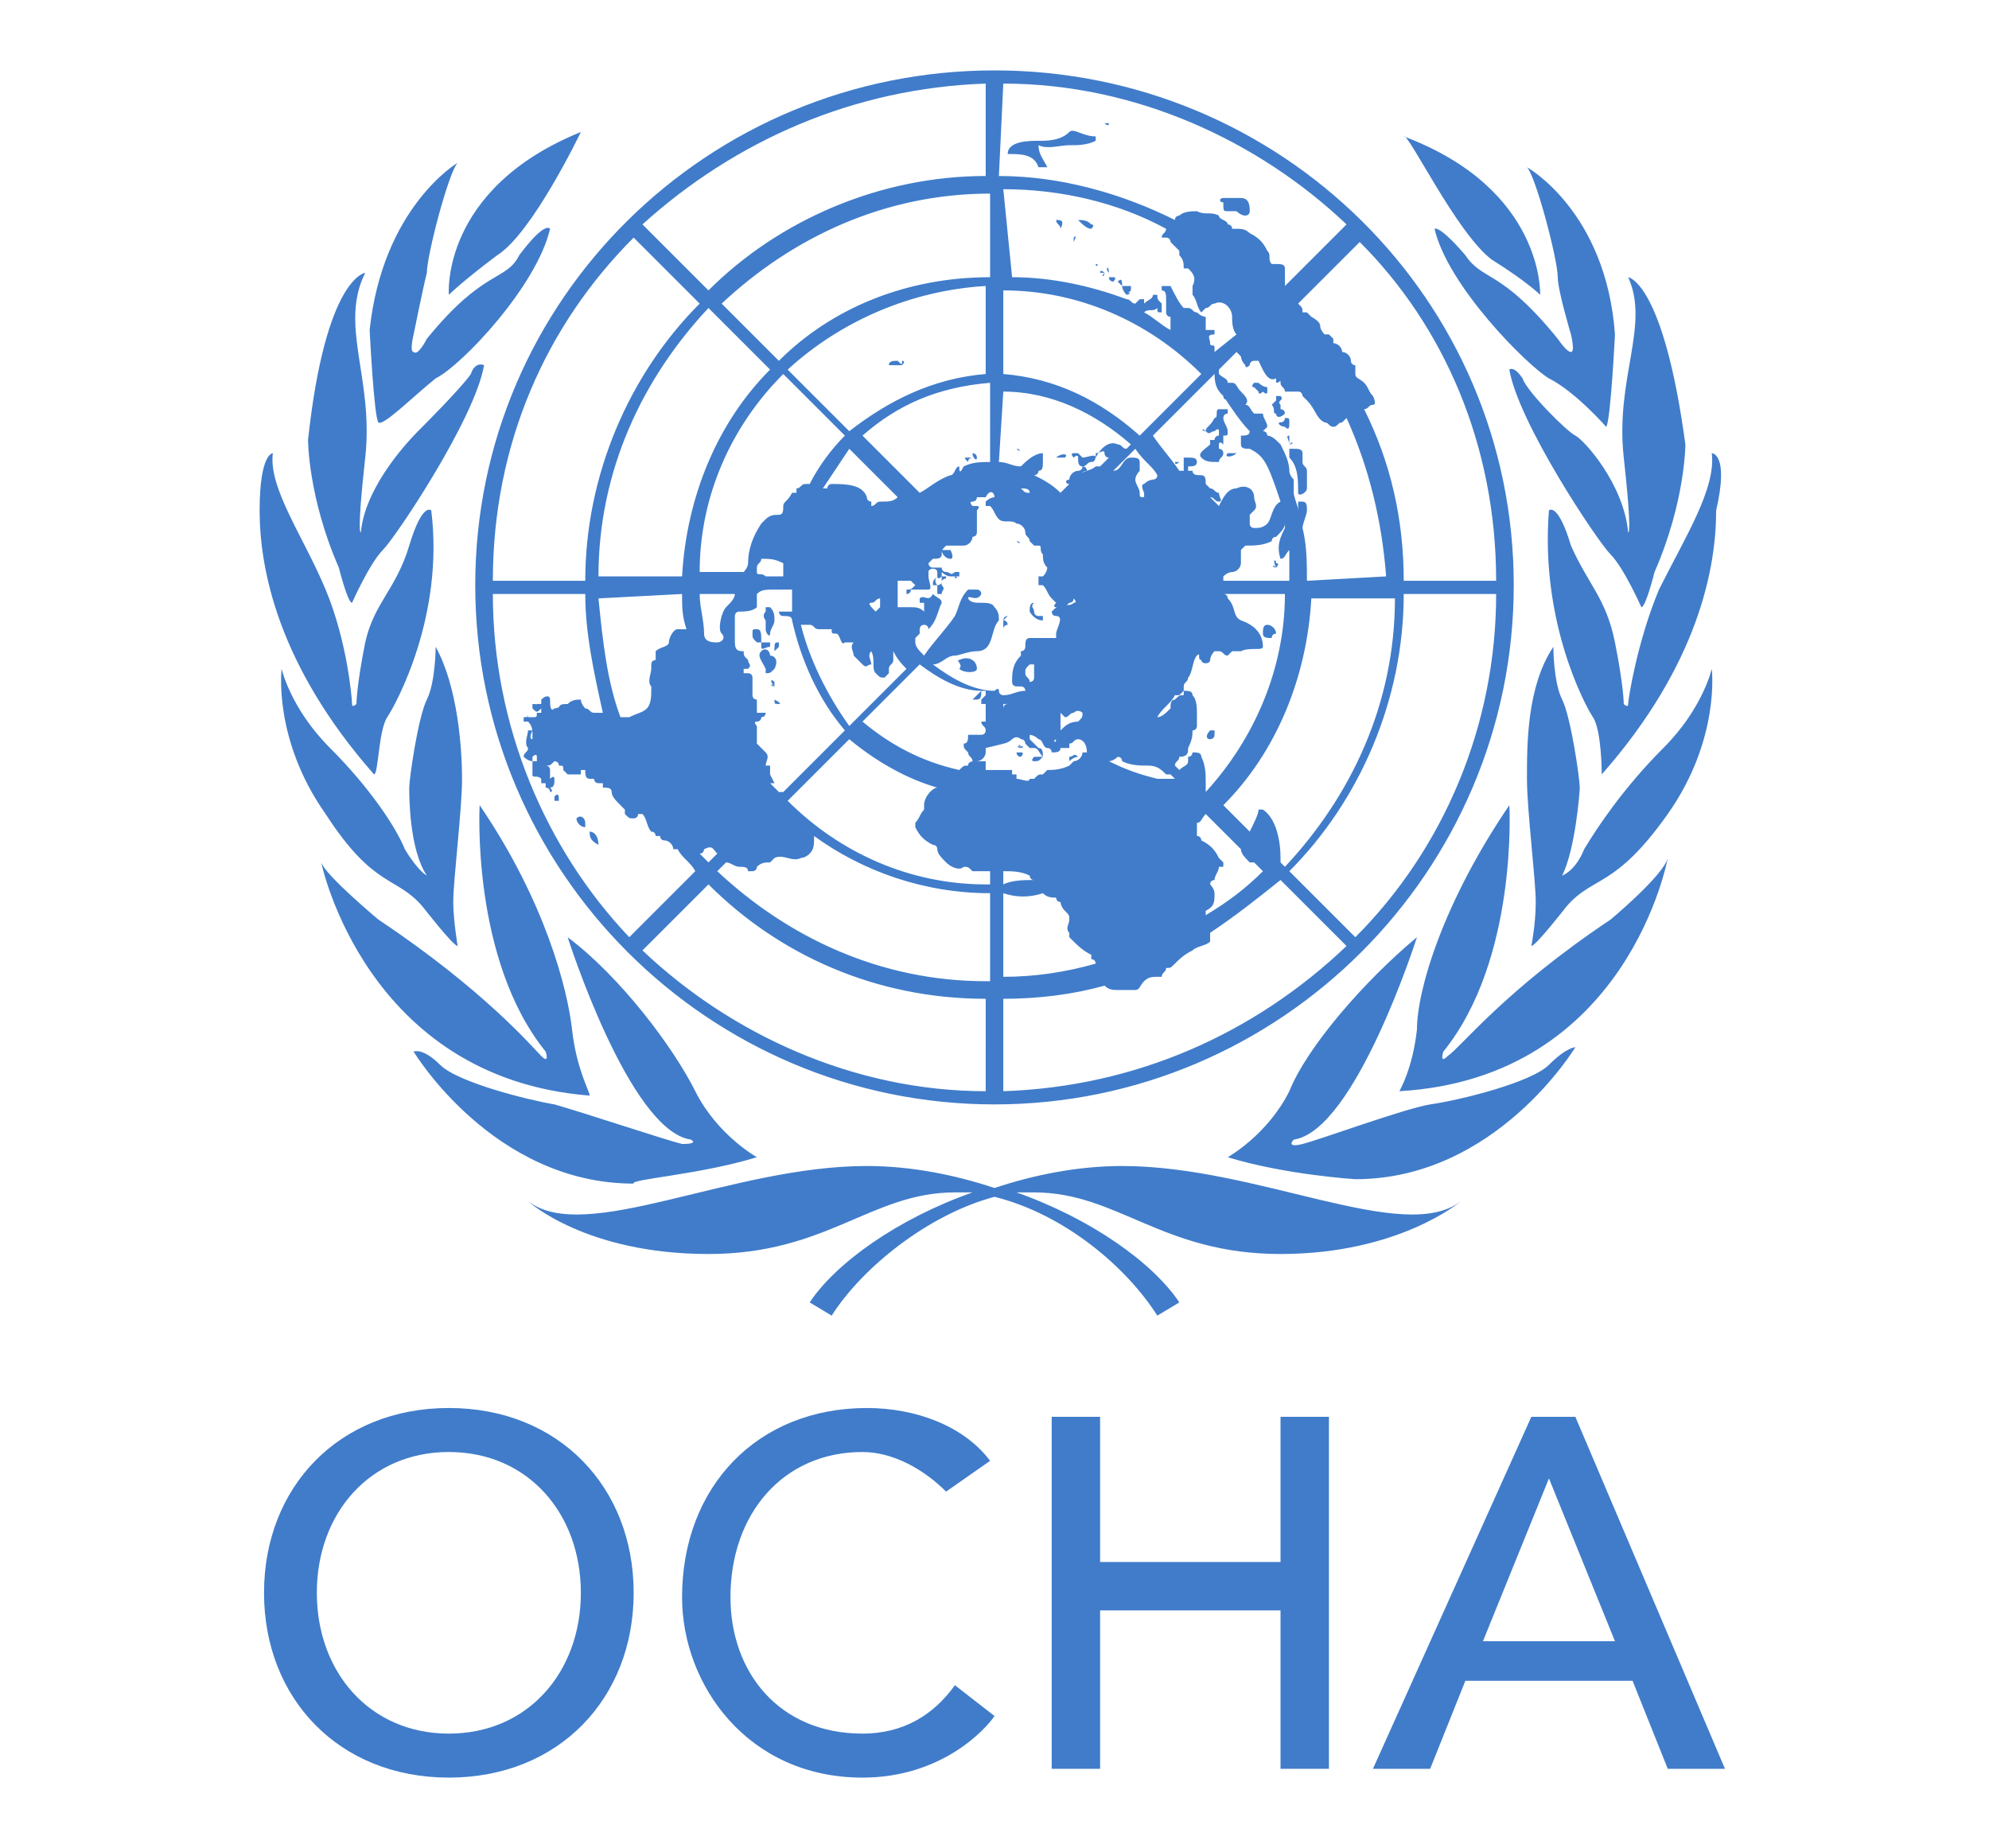 <?xml version="1.0" encoding="utf-8"?>
<!-- Generator: Adobe Illustrator 23.0.3, SVG Export Plug-In . SVG Version: 6.00 Build 0)  -->
<svg version="1.1" id="Layer_1" xmlns="http://www.w3.org/2000/svg" xmlns:xlink="http://www.w3.org/1999/xlink" x="0px" y="0px"
	 viewBox="0 0 45.2 42" style="enable-background:new 0 0 45.2 42;" xml:space="preserve">
<style type="text/css">
	.st0{fill:#407CCA;}
</style>
<g>
	<path class="st0" d="M17.4,14.1c0,0.1,0,0.2,0,0.2c0,0.1,0.1,0.2,0.1,0.1c0-0.1,0.1-0.2,0.1-0.3c0-0.1,0-0.2-0.1-0.3
		c0,0-0.1,0-0.1,0c0,0,0,0.1,0,0.1C17.3,14,17.4,14.1,17.4,14.1 M17.3,14.7c0,0.1,0.1,0,0.2,0c0,0,0-0.1,0-0.1c0,0-0.1,0-0.1,0
		c0,0,0,0-0.1,0C17.3,14.5,17.3,14.6,17.3,14.7C17.3,14.6,17.3,14.6,17.3,14.7 M17.6,15.2C17.6,15.2,17.6,15.2,17.6,15.2
		c0.1-0.2,0-0.3-0.1-0.3c0-0.1-0.1-0.2-0.2-0.1c-0.1,0.1,0,0.2,0.1,0.4c0,0,0,0.1,0,0.1C17.5,15.3,17.5,15.3,17.6,15.2 M17.2,14.3
		C17.2,14.3,17.2,14.3,17.2,14.3c-0.1,0-0.1,0-0.1,0.1c0,0.1,0,0.1,0.1,0.2c0,0,0.1,0,0.1,0C17.3,14.4,17.3,14.3,17.2,14.3
		 M17.6,14.8C17.6,14.7,17.6,14.7,17.6,14.8c0.1-0.1,0.1-0.1,0.1-0.1c0,0,0,0,0-0.1C17.6,14.6,17.6,14.6,17.6,14.8
		C17.5,14.7,17.6,14.8,17.6,14.8 M17.6,15.6c0,0,0-0.1,0-0.1c0,0,0,0,0,0C17.5,15.4,17.5,15.5,17.6,15.6
		C17.5,15.5,17.5,15.6,17.6,15.6C17.6,15.6,17.6,15.6,17.6,15.6 M17.6,15.9c0,0.1,0,0.1,0.1,0.1C17.7,16,17.8,16,17.6,15.9
		C17.7,15.9,17.6,15.9,17.6,15.9 M12.6,18.1c0,0,0,0.1,0,0.1c0,0,0.1,0,0.1,0C12.7,18.1,12.7,18,12.6,18.1 M13.1,18.6
		c0,0.1,0.1,0.2,0.2,0.2c0,0,0-0.1,0-0.1C13.3,18.6,13.2,18.5,13.1,18.6 M13.4,18.9c0,0.1,0,0.2,0.2,0.3
		C13.6,19,13.5,18.9,13.4,18.9 M22.9,14.2c0,0,0-0.1-0.1-0.1c0,0,0.1-0.1,0.1-0.1c0,0-0.1,0-0.1,0.1c0,0,0,0.1,0,0.2
		C22.8,14.2,22.9,14.2,22.9,14.2 M21.8,15c-0.1,0,0.1,0.1,0,0.2c0.1,0.1,0.4,0.1,0.4,0C22.2,15,22,14.9,21.8,15 M23.7,14.1
		c0,0,0-0.1,0-0.1c0,0-0.1,0-0.1,0c-0.1,0-0.1-0.1-0.1-0.1c0-0.1-0.1-0.1,0-0.2c-0.1,0-0.1,0.1-0.1,0.2
		C23.4,13.9,23.5,14.1,23.7,14.1 M21.7,13.1C21.7,13.1,21.6,13.1,21.7,13.1C21.7,13.2,21.8,13.1,21.7,13.1
		C21.8,13.1,21.8,13.1,21.7,13.1 M12.3,16.1C12.3,16.1,12.3,16.1,12.3,16.1c-0.1-0.1-0.1-0.1-0.2-0.1c0,0,0,0.1,0,0.1
		C12.2,16.2,12.2,16.2,12.3,16.1 M12.8,16.1c0.1,0,0.1,0,0.1-0.1c0,0,0,0,0,0c-0.1,0-0.2,0-0.2,0.1C12.7,16.1,12.8,16.2,12.8,16.1
		 M22,10.5c0-0.1,0.1-0.1,0.1-0.1c0,0-0.1,0-0.1,0C21.9,10.4,21.9,10.4,22,10.5C21.9,10.5,21.9,10.5,22,10.5
		C21.9,10.5,22,10.5,22,10.5 M22.2,10.4C22.3,10.4,22.3,10.4,22.2,10.4c0-0.1-0.1-0.1-0.1-0.1C22.1,10.4,22.2,10.5,22.2,10.4
		 M21.6,12.5c-0.1,0-0.2,0-0.2,0c0,0.1,0.1,0.2,0.2,0.2C21.7,12.7,21.6,12.5,21.6,12.5 M21.5,13.1c0,0-0.1,0-0.1,0c0,0,0,0,0,0
		c0,0,0,0.1,0,0.1C21.5,13.1,21.5,13.2,21.5,13.1C21.6,13.1,21.6,13.1,21.5,13.1 M21.3,13.3c0,0,0,0.1,0,0.2c0,0,0.1,0,0.1,0
		c0-0.1,0.1-0.1,0-0.2C21.4,13.2,21.4,13.3,21.3,13.3 M21.3,13.1C21.2,13.1,21.2,13.1,21.3,13.1c-0.1,0.1-0.1,0.1-0.1,0.2
		c0,0,0.1,0,0.1,0C21.3,13.3,21.2,13.2,21.3,13.1C21.3,13.2,21.3,13.1,21.3,13.1C21.3,13.1,21.3,13.1,21.3,13.1 M22.2,17.6
		L22.2,17.6L22.2,17.6L22.2,17.6z M23.2,17.2c0,0,0.1-0.1,0-0.1c0,0-0.1,0-0.1,0C23.1,17.1,23.1,17.2,23.2,17.2
		C23.1,17.2,23.2,17.2,23.2,17.2 M23.2,17C23.3,17,23.2,16.9,23.2,17C23.2,16.9,23.1,16.9,23.2,17C23.1,16.9,23.1,17,23.2,17
		 M23.5,17.3c0.1,0,0.1,0,0.2-0.1c0,0,0,0,0,0c0,0-0.1,0-0.1,0c0,0,0,0-0.1,0C23.5,17.2,23.4,17.3,23.5,17.3 M24.5,17.2
		C24.5,17.2,24.5,17.1,24.5,17.2c-0.1-0.1-0.1,0-0.2,0c0,0,0,0.1,0,0.1c0,0,0,0,0,0C24.3,17.3,24.4,17.2,24.5,17.2 M25,16.8
		c0-0.1-0.1-0.1-0.1,0C24.9,16.8,24.9,16.8,25,16.8c-0.1,0-0.2,0-0.2,0C24.8,17,25,16.9,25,16.8 M29,14.4c0-0.1-0.1-0.2-0.2-0.2
		c-0.1,0-0.1,0.1-0.1,0.2c0,0.1,0.1,0.1,0.2,0.1C28.9,14.4,29,14.4,29,14.4 M27.5,16.8c0,0,0.1,0,0.1-0.1c0,0,0-0.1,0-0.1
		c0,0-0.1,0-0.1,0C27.4,16.7,27.4,16.8,27.5,16.8 M29,12.9c0,0,0.1-0.1,0-0.1C29,12.7,28.9,12.7,29,12.9
		C28.9,12.8,28.9,12.9,29,12.9 M24,10.4c0.1,0,0.2,0,0.2,0v0C24.3,10.3,24.1,10.3,24,10.4C24,10.3,24,10.3,24,10.4
		C24,10.4,24,10.3,24,10.4C23.9,10.4,24,10.4,24,10.4 M24.3,11C24.3,11.1,24.3,11,24.3,11c0.2-0.2,0.3-0.3,0.4-0.3c0,0,0,0,0,0
		c0,0,0,0,0,0c0-0.1-0.1-0.1-0.1-0.1c0,0.1-0.1,0.1-0.1,0.1c-0.1,0-0.2,0.1-0.2,0.2C24.2,10.9,24.2,11,24.3,11 M23.1,10.2
		C23.1,10.2,23.1,10.2,23.1,10.2C23.2,10.3,23.2,10.2,23.1,10.2C23.1,10.1,23.1,10.1,23.1,10.2 M20.4,8.2L20.4,8.2
		c-0.1,0-0.2,0-0.2,0.1c0,0,0,0,0,0c0.1,0,0.2,0,0.3,0c0,0,0.1-0.1,0-0.1C20.5,8.3,20.5,8.3,20.4,8.2 M27.4,9.8c0.1,0.1,0.1,0,0.2,0
		c0,0,0,0,0,0c0,0,0.1-0.1,0.1,0c0,0,0,0.1,0,0.1c-0.1,0-0.1,0.1-0.1,0.1c0,0-0.1,0-0.1,0c0,0,0,0,0,0h0c0,0,0,0.1,0,0.1
		c-0.1,0.1-0.3,0.2-0.2,0.3c0.1,0.1,0.2,0.1,0.4,0.1c0,0,0,0,0,0c0-0.1,0.1-0.1,0.1-0.2c0,0,0-0.1-0.1-0.1c0,0,0-0.1,0-0.1
		c0,0,0-0.1,0.1,0V9.9c0.1,0,0.1,0,0.1-0.1c0-0.1-0.1-0.2-0.1-0.3c0,0,0-0.1,0.1-0.1c0,0,0,0,0-0.1c0,0,0,0,0,0c0,0,0,0,0,0
		c-0.1,0-0.2,0-0.2,0c-0.1,0,0,0.2-0.1,0.2C27.5,9.7,27.4,9.7,27.4,9.8C27.3,9.7,27.3,9.8,27.4,9.8 M26.8,10.5c0,0-0.1,0-0.1,0
		C26.7,10.6,26.8,10.5,26.8,10.5C26.8,10.5,26.8,10.5,26.8,10.5 M27.9,10.3c-0.1,0.1,0.1,0.1,0.2,0c0,0,0,0,0,0v0c0,0,0,0,0,0
		C28,10.3,27.9,10.3,27.9,10.3 M28.1,10C28.1,10,28.1,10,28.1,10C28.1,9.9,28.1,9.9,28.1,10C28.1,9.9,28.1,9.9,28.1,10
		C28.1,9.9,28.1,10,28.1,10 M24.3,3c-0.2,0.2-0.5,0.2-0.7,0.2c-0.2,0-0.7,0-0.7,0.3c0.3,0,0.6,0,0.7,0.3c0,0,0.1,0,0.2,0
		c-0.1-0.2-0.2-0.3-0.2-0.5c0.2,0.1,0.5,0,0.7,0c0.2,0,0.4,0,0.6-0.1c0,0,0-0.1,0-0.1C24.6,3.1,24.4,2.9,24.3,3 M24.8,5.1
		C24.7,5,24.6,5,24.5,5c0.1,0.1,0.2,0.2,0.3,0.2C24.9,5.1,24.8,5.1,24.8,5.1 M24.4,5.4c0,0,0,0.1,0,0.1C24.4,5.5,24.5,5.3,24.4,5.4
		 M24,5C24,5,24,5.1,24,5c0,0.1,0.1,0.1,0.1,0.2c0,0,0,0,0,0c0,0,0,0,0,0C24.2,5,24.1,5,24,5 M24.9,6C24.9,6,25,5.9,24.9,6
		C24.9,5.9,24.9,5.9,24.9,6C24.8,6,24.9,6,24.9,6C24.9,6.1,24.9,6.1,24.9,6C24.9,6.1,25,6,24.9,6L24.9,6z M25.2,6.2
		C25.2,6.1,25.2,6.1,25.2,6.2C25.2,6,25.1,6.1,25.2,6.2C25.1,6.1,25.1,6.1,25.2,6.2C25.2,6.2,25.2,6.2,25.2,6.2 M25.1,6.2
		C25.1,6.2,25.1,6.2,25.1,6.2c0,0-0.1-0.1-0.1,0C24.9,6.2,25,6.2,25.1,6.2C25,6.3,25.1,6.3,25.1,6.2C25.1,6.2,25.1,6.2,25.1,6.2
		C25.1,6.2,25.1,6.2,25.1,6.2C25.1,6.2,25.1,6.2,25.1,6.2 M25.2,6.3L25.2,6.3C25.1,6.3,25.1,6.3,25.2,6.3c0,0.1,0.1,0.1,0.1,0.1
		c0,0,0.1-0.1,0-0.1C25.3,6.3,25.2,6.3,25.2,6.3 M25.5,6.5C25.5,6.5,25.5,6.4,25.5,6.5c0-0.1,0-0.2-0.1-0.1
		C25.4,6.4,25.4,6.4,25.5,6.5C25.4,6.5,25.5,6.5,25.5,6.5 M25.6,6.7C25.6,6.7,25.7,6.7,25.6,6.7C25.7,6.7,25.7,6.6,25.6,6.7
		c0.1-0.1,0.1-0.1,0.1-0.1c0,0,0-0.1,0-0.1c0,0-0.1,0-0.1,0c0,0,0,0,0,0c0,0-0.1,0-0.1,0C25.5,6.5,25.5,6.6,25.6,6.7
		C25.6,6.6,25.6,6.7,25.6,6.7 M25.1,2.8c0,0,0.1,0.1,0.1,0c0,0,0,0,0,0c0,0,0,0,0,0C25.2,2.8,25.1,2.8,25.1,2.8 M27.9,4.8
		c0,0,0.1,0,0.2,0c0,0,0.1,0.1,0.2,0.1c0,0,0.1,0,0.1-0.1c0-0.1,0-0.3-0.2-0.3c-0.1,0-0.2,0-0.4,0c-0.1,0-0.1,0.1,0,0.1
		C27.8,4.8,27.8,4.8,27.9,4.8 M28,8.6C28,8.6,28,8.6,28,8.6L28,8.6L28,8.6z M29.7,10.7c0-0.1-0.1-0.1-0.1-0.2c0-0.1,0-0.1,0-0.2
		c0-0.1-0.1-0.1-0.2-0.1c0,0-0.1,0-0.1,0c0,0,0,0.1,0,0.2c0.2,0.2,0.2,0.5,0.2,0.8c0,0.1,0.2,0,0.2-0.1c0-0.1,0-0.1,0-0.2
		C29.7,10.8,29.7,10.8,29.7,10.7 M29.3,10.1L29.3,10.1C29.4,10.1,29.4,10,29.3,10.1c0-0.1,0-0.2,0-0.2c0,0,0,0,0,0
		C29.2,9.9,29.3,10,29.3,10.1 M29.3,9.6C29.3,9.6,29.3,9.6,29.3,9.6c0-0.1,0-0.1-0.1-0.1c0,0.1-0.1,0.1-0.1,0.1
		c-0.1,0,0,0.1,0.1,0.1c0,0,0,0,0,0C29.3,9.8,29.3,9.7,29.3,9.6 M29.2,9.4c0,0,0-0.1-0.1-0.1c0,0,0-0.1,0-0.1c0,0,0,0,0,0
		c-0.1-0.1,0.1-0.1,0-0.2c0,0,0,0,0,0c0,0-0.1,0-0.1,0c0,0,0,0.1,0,0.1c0,0-0.1,0.1-0.1,0.1c0.1,0.1,0,0.2,0.1,0.2
		C29,9.5,29.1,9.5,29.2,9.4 M28.8,8.9C28.8,8.9,28.8,8.8,28.8,8.9c0-0.1,0-0.1,0-0.1c0,0-0.1,0-0.2-0.1c0,0,0,0-0.1,0c0,0,0,0,0,0
		c0,0-0.1,0.1,0,0.1c0,0,0.1,0.1,0.1,0.1c0,0.1,0.1,0,0.1,0c0,0,0.1,0.1,0.1,0C28.9,9,28.8,8.9,28.8,8.9 M23.1,12.3
		C23.1,12.4,23.1,12.4,23.1,12.3L23.1,12.3C23.2,12.4,23.2,12.4,23.1,12.3C23.2,12.4,23.2,12.3,23.1,12.3
		C23.1,12.3,23.1,12.3,23.1,12.3L23.1,12.3z M25.5,26.5c-1,0-2,0.2-2.9,0.5c-0.9-0.3-1.9-0.5-2.9-0.5c-3.1,0-6.4,1.8-7.7,0.8
		c0,0,1.3,1.2,4.1,1.2c2.7,0,3.7-1.4,5.6-1.4c0.1,0,0.3,0,0.4,0c-1.7,0.6-3.1,1.6-3.7,2.5l0.5,0.3c0.7-1.1,2.2-2.3,3.7-2.7
		c1.6,0.4,3,1.6,3.7,2.7l0.5-0.3c-0.6-0.9-2-1.9-3.7-2.5c0.1,0,0.3,0,0.4,0c1.9,0,2.9,1.4,5.6,1.4s4.1-1.2,4.1-1.2
		C31.9,28.3,28.6,26.5,25.5,26.5 M35.2,24.2c-0.4,0.4-2,0.8-2.7,0.9c-0.6,0.1-2.5,0.8-2.9,0.9c-0.4,0.1-0.2-0.1-0.2-0.1
		c1.4-0.2,2.8-4.6,2.8-4.6c-1.2,1-2.5,2.5-2.9,3.5c-0.5,1-1.4,1.5-1.4,1.5c1.3,0.4,2.9,0.5,2.9,0.5c3.2,0,5-3,5-3
		S35.6,23.8,35.2,24.2 M36.6,20.9c-2.4,1.6-3.4,2.9-3.7,3.1c-0.2,0.2-0.1-0.1-0.1-0.1c1.7-2.1,1.5-5.6,1.5-5.6
		c-1.5,2.2-2.1,4.2-2.1,5.1c-0.1,0.9-0.4,1.4-0.4,1.4c5.2-0.3,6.1-5.3,6.1-5.3C37.8,19.9,36.6,20.9,36.6,20.9 M37.8,17
		c-0.9,0.9-1.5,1.8-1.8,2.3c-0.2,0.5-0.5,0.6-0.5,0.6c0.3-0.6,0.4-1.9,0.4-2c0-0.2-0.2-1.6-0.4-2c-0.2-0.4-0.2-1.2-0.2-1.2
		c-0.6,0.9-0.6,2.2-0.6,3c0,0.7,0.2,2.3,0.2,2.8c0,0.5-0.1,1-0.1,1c0.1,0,0.8-0.9,0.8-0.9c0.6-0.7,1.1-0.4,2.3-2.1
		c1.2-1.7,1-3.3,1-3.3S38.7,16.1,37.8,17 M38.9,10.3c0.1,0.8-0.6,1.9-1.2,3.1c-0.5,1.2-0.7,2.5-0.7,2.6c0,0.1-0.1,0-0.1,0
		s0-0.4-0.2-1.4c-0.2-1-0.6-1.3-1-2.2c-0.3-1-0.5-0.8-0.5-0.8c-0.2,2.5,0.8,4.4,1,4.7c0.2,0.3,0.2,1.3,0.2,1.3
		c2.2-2.5,2.6-4.7,2.6-6C39.3,10.3,38.9,10.3,38.9,10.3 M36.9,10.4c0.2,1.8,0.1,1.7,0.1,1.7c-0.1-1.1-1-2.1-1.2-2.2
		c-0.2-0.1-1.1-1-1.2-1.3c-0.2-0.3-0.3-0.2-0.3-0.2c0.2,1.2,2,3.9,2.3,4.2c0.3,0.3,0.7,1.2,0.7,1.2c0.1,0,0.3-0.8,0.3-0.8
		c0.7-1.6,0.7-2.9,0.7-2.9c-0.5-3.7-1.3-3.8-1.3-3.8C37.5,7.4,36.7,8.6,36.9,10.4 M35.7,7.6c0,0,0.1,0.4,0,0.4
		c-0.1,0-0.3-0.3-0.3-0.3c-1.3-1.6-1.7-1.3-2.1-1.9c-0.6-0.7-0.7-0.6-0.7-0.6c0.3,1.3,2.1,3.1,2.6,3.4c0.6,0.3,1.3,1.1,1.3,1.1
		c0.1-0.1,0.2-2.1,0.2-2.1c-0.2-2.8-2-3.8-2-3.8c0.2,0.2,0.7,2.1,0.7,2.5C35.4,6.6,35.7,7.6,35.7,7.6 M33.9,5.9
		C34.7,6.4,35,6.7,35,6.7s0.1-2.4-3.1-3.6C32,3,33.1,5.3,33.9,5.9 M17.2,26.3c0,0-0.9-0.5-1.4-1.5c-0.5-1-1.7-2.6-2.9-3.5
		c0,0,1.4,4.4,2.8,4.6c0,0,0.2,0.1-0.2,0.1c-0.4-0.1-2.2-0.7-2.9-0.9C12,25,10.4,24.6,10,24.2c-0.4-0.4-0.6-0.3-0.6-0.3s1.8,3,5,3
		C14.3,26.8,15.9,26.7,17.2,26.3 M13,23.4c-0.1-0.9-0.6-2.9-2.1-5.1c0,0-0.2,3.5,1.5,5.6c0,0,0.1,0.3-0.1,0.1
		c-0.2-0.2-1.3-1.5-3.7-3.1c0,0-1.2-1-1.3-1.3c0,0,1,4.9,6.1,5.3C13.4,24.8,13.1,24.3,13,23.4 M9.6,20.6c0,0,0.7,0.9,0.8,0.9
		c0,0-0.1-0.6-0.1-1c0-0.5,0.2-2.1,0.2-2.8c0-0.7-0.1-2.1-0.6-3c0,0,0,0.8-0.2,1.2c-0.2,0.4-0.4,1.8-0.4,2c0,0.2,0,1.4,0.4,2
		c0,0-0.2-0.1-0.5-0.6C9,18.8,8.4,17.9,7.5,17c-0.9-0.9-1.1-1.8-1.1-1.8s-0.2,1.6,1,3.3C8.5,20.2,9,19.9,9.6,20.6 M8.8,16.3
		c0.2-0.3,1.3-2.3,1-4.7c0,0-0.2-0.2-0.5,0.8s-0.8,1.3-1,2.2c-0.2,1-0.2,1.4-0.2,1.4s-0.1,0.1-0.1,0c0-0.1-0.1-1.4-0.6-2.6
		c-0.5-1.2-1.3-2.3-1.2-3.1c0,0-0.3,0-0.3,1.3c0,1.3,0.4,3.5,2.6,6C8.6,17.6,8.6,16.6,8.8,16.3 M8,13.7c0,0,0.4-0.9,0.7-1.2
		c0.3-0.3,2.1-3,2.3-4.2c0,0-0.2-0.1-0.3,0.2c-0.2,0.3-1.1,1.2-1.2,1.3S8.3,11,8.2,12.1c0,0-0.1,0.1,0.1-1.7c0.2-1.8-0.6-3,0-4.2
		c0,0-0.9,0.1-1.3,3.8c0,0,0,1.3,0.7,2.9C7.7,12.9,7.9,13.7,8,13.7 M9.9,8.6c0.6-0.3,2.3-2.1,2.6-3.4c0,0-0.1-0.2-0.7,0.6
		C11.5,6.4,11,6.1,9.7,7.7c0,0-0.2,0.4-0.3,0.3c-0.1,0,0-0.4,0-0.4s0.2-1,0.3-1.4c0-0.4,0.5-2.3,0.7-2.5c0,0-1.7,1-2,3.8
		c0,0,0.1,2,0.2,2.1C8.7,9.7,9.4,9,9.9,8.6 M10.2,6.7c0,0,0.3-0.3,1.1-0.9c0.8-0.5,1.9-2.8,1.9-2.8C10,4.3,10.2,6.7,10.2,6.7
		 M22.6,25.1c6.5,0,11.8-5.3,11.8-11.8S29.1,1.6,22.6,1.6S10.8,6.8,10.8,13.3C10.8,19.8,16.1,25.1,22.6,25.1 M11.2,13.5h2.1
		c0,0.9,0.2,1.8,0.4,2.7c0,0-0.1,0-0.1,0c0,0,0,0-0.1,0c-0.1,0-0.1-0.1-0.2-0.1c0,0-0.1-0.1-0.1-0.2c-0.1,0-0.2,0-0.3,0.1
		c0,0,0,0,0,0c-0.1,0-0.2,0.1-0.3,0.1c-0.1,0.1-0.1-0.1-0.1-0.2c0-0.1-0.1-0.1-0.2,0c0,0,0,0,0,0.1c0,0,0,0-0.1,0
		c-0.1,0.1,0.1,0.1,0.1,0.1c0,0,0,0,0,0.1c0,0-0.1,0-0.1,0c0,0.1,0,0.1-0.1,0.1c0,0,0,0,0,0c0,0,0,0,0,0c0,0-0.1,0-0.1,0
		c0,0,0-0.1,0-0.1c0,0,0,0,0,0c0,0.1,0,0.1-0.1,0.1c0,0,0,0.1,0,0.1c0,0,0.1,0,0.1,0c0.1,0.1,0.1,0.2,0.1,0.3c0,0,0,0,0,0
		c0,0,0,0.2,0,0.1c-0.1,0,0-0.2,0-0.2c0,0-0.1,0-0.1,0c0,0.1-0.1,0.3,0,0.4c0,0.1-0.1,0.1-0.1,0.2c0,0,0.1,0.1,0.2,0.1
		c0,0,0-0.1,0-0.1c0,0,0.1-0.1,0.1,0c0,0,0,0.1,0,0.1c0,0-0.1,0-0.1,0c0,0.1,0,0.1,0,0.2c0,0,0,0,0,0.1c0,0.1,0.1,0,0.2,0.1
		c0,0,0,0.1,0,0.1c0,0,0.1,0,0.1,0c0,0,0,0.1,0,0.1c0,0,0.1,0,0.1,0.1c0,0,0.1,0,0-0.1c0.1,0,0.1-0.1,0.1-0.2c0,0,0-0.1-0.1,0
		c0-0.1,0-0.1,0-0.2c0-0.1-0.1-0.1-0.1-0.1c0.1,0,0.1,0,0.2-0.1c0,0,0.1,0,0.1,0.1c0,0,0,0,0,0c0.1,0,0.1,0,0.1,0.1
		c0,0,0.1,0.1,0.1,0.1c0.1,0,0.2,0,0.3,0c0,0,0-0.1,0-0.1c0,0,0.1,0,0.1,0c0,0.1,0,0.2,0.1,0.2c0,0,0,0,0.1,0c0,0,0,0.1,0.1,0.1
		c0,0,0.1,0,0.1,0c0,0,0,0,0,0.1c0,0,0,0,0,0c0.1,0,0.2,0,0.2,0.1c0,0.1,0.1,0.2,0.2,0.3c0,0,0.1,0.1,0.1,0.1c0,0,0,0.1,0,0.1
		c0.1,0.1,0.1,0.1,0.2,0.1c0,0,0.1,0,0.1-0.1c0,0,0.1,0,0.1,0c0.1,0.1,0.1,0.3,0.2,0.4c0.1,0,0.1,0.1,0.1,0.1c0,0,0.1,0,0.1,0
		c0,0,0,0.1,0.1,0.1c0.1,0,0.2,0.1,0.2,0.2c0,0,0,0,0,0c0,0,0.1,0,0.1,0c0.1,0.2,0.3,0.3,0.4,0.5l-1.5,1.5
		C12.4,19.3,11.2,16.5,11.2,13.5 M21.8,10.6c-0.1,0-0.1,0.2-0.2,0.2c0,0,0,0,0,0c0,0,0,0,0,0c-0.3,0.1-0.5,0.3-0.7,0.4l-1.3-1.3
		c0.8-0.7,1.7-1.1,2.9-1.2v1.8c-0.2,0-0.4,0-0.6,0.1C21.8,10.8,21.8,10.7,21.8,10.6C21.8,10.7,21.8,10.7,21.8,10.6
		C21.9,10.7,21.9,10.7,21.8,10.6C21.8,10.6,21.8,10.6,21.8,10.6 M17.5,17.6c0,0,0-0.1,0-0.2c0,0,0,0-0.1,0c0-0.1,0.1-0.2,0-0.3
		c-0.1-0.1-0.1-0.1-0.2-0.2c0,0,0,0,0,0c0-0.1,0-0.2,0-0.4c0,0-0.1-0.1,0-0.1c0,0,0.1,0,0.1-0.1c0.1,0,0.1-0.1,0.1-0.1s-0.1,0-0.2,0
		c0,0,0,0,0-0.1c0,0,0-0.1,0-0.2c0,0-0.1,0-0.1-0.1c0-0.1,0-0.1,0-0.2c0,0,0,0,0,0c0-0.1,0-0.1,0-0.2c0-0.1-0.1-0.1-0.1-0.1
		c0,0,0,0,0,0c0,0-0.1,0-0.1,0c0,0,0,0,0-0.1c0,0,0.1,0,0.1,0c0.1-0.1,0-0.1,0-0.2c-0.1-0.1-0.1-0.1-0.1-0.2c-0.1,0-0.2,0-0.2-0.2
		c0-0.1,0-0.2,0-0.4c0-0.1,0-0.2,0-0.2c0,0,0-0.1,0.1-0.1c0.1,0,0.3,0,0.4-0.1c0-0.1,0-0.2,0-0.3c0.1-0.1,0.2-0.1,0.4-0.1h0.4
		c0,0.2,0,0.3,0,0.5c-0.1,0-0.1,0-0.2,0c-0.1,0-0.1,0-0.1,0c0,0,0,0.1,0.1,0.1c0.1,0,0.2,0,0.2,0.1c0.2,0.9,0.6,1.8,1.2,2.5L17.8,18
		c0,0,0,0,0,0c0,0,0,0-0.1,0c-0.1-0.1-0.1-0.1-0.2-0.2c0,0,0.1,0,0.1,0C17.5,17.6,17.5,17.6,17.5,17.6 M16.4,14.4
		c0.1,0.1,0,0.2-0.1,0.2c-0.1,0-0.3,0-0.3-0.2c0,0,0,0,0,0c0-0.3-0.1-0.6-0.1-0.9h0.8c0,0.1-0.1,0.2-0.2,0.3
		C16.4,13.9,16.3,14.3,16.4,14.4 M16.3,19.4l-0.2,0.2c-0.1-0.1-0.1-0.1-0.2-0.2c0,0,0,0,0,0c0.1,0,0.1-0.1,0.1-0.1
		C16.2,19.2,16.2,19.3,16.3,19.4 M17.8,11.5c0,0.1,0,0.2-0.1,0.2c-0.1,0-0.2,0-0.3,0.1c0,0-0.1,0.1-0.1,0.1
		c-0.2,0.3-0.3,0.6-0.3,0.9v0c0,0,0,0,0,0c0,0.1-0.1,0.2-0.1,0.2h-1c0-1.7,0.7-3.3,1.9-4.5l1.4,1.4c-0.3,0.3-0.6,0.7-0.8,1.1
		c0,0-0.1,0-0.1,0c-0.1,0-0.1,0.1-0.2,0.1c0,0,0,0.1,0,0.1c0,0,0,0-0.1,0C17.9,11.4,17.8,11.4,17.8,11.5L17.8,11.5L17.8,11.5z
		 M17.8,12.8c0,0.1,0,0.2,0,0.3h-0.4c0,0,0,0,0,0c-0.1-0.1-0.2,0-0.2-0.1c0,0,0-0.1,0-0.1c0-0.1,0.1-0.1,0.1-0.2
		C17.5,12.7,17.6,12.7,17.8,12.8C17.8,12.8,17.8,12.8,17.8,12.8 M18.2,14.2c0,0,0.1,0,0.2,0c0.1,0,0.1,0.1,0.2,0.1
		c0.1,0,0.1,0,0.2,0c0,0,0.1,0,0.1,0c0,0.1,0,0.1,0.1,0.1c0.1,0,0.1,0.3,0.2,0.2c0.1,0,0.1,0,0.2,0c-0.1,0.1,0,0.2,0,0.3
		c0.1,0.1,0.1,0.1,0.2,0.2c0.1,0.1,0.1,0,0.2,0c0-0.1-0.1-0.2,0-0.3c0.1,0.2,0,0.4,0.1,0.5c0,0,0,0,0,0c0.1,0.1,0.1,0.1,0.2,0.1
		c0,0,0.1-0.1,0.1-0.1c0,0,0,0,0,0c0-0.1,0-0.1,0-0.1c0-0.1,0.1-0.1,0.1-0.2c0,0,0-0.1,0-0.1c0,0,0-0.1,0-0.1
		c0.1,0.2,0.2,0.3,0.3,0.4l-1.3,1.3C18.8,15.8,18.4,15,18.2,14.2 M19.8,13.7c0.1,0,0.1-0.1,0.2-0.1c0,0.1,0,0.1,0,0.2
		c0,0-0.1,0.1-0.1,0.1C19.8,13.8,19.7,13.7,19.8,13.7 M20,11.4c-0.1,0-0.1,0.1-0.2,0.1c0,0,0,0,0,0c0,0,0-0.1,0-0.1
		c0,0-0.1,0-0.1-0.1C19.6,11,19.2,11,18.9,11c-0.1,0-0.1,0.1-0.1,0.1c0,0,0,0-0.1,0c0.2-0.3,0.4-0.6,0.6-0.9l1.1,1.1
		C20.3,11.4,20.2,11.4,20,11.4 M19.3,9.8l-1.4-1.4c1.2-1.1,2.8-1.8,4.5-1.9v2C21.2,8.6,20.2,9.1,19.3,9.8 M17.7,8.2l-1.3-1.3
		c1.6-1.5,3.7-2.5,6.1-2.5v1.9C20.6,6.3,18.9,7,17.7,8.2 M17.5,8.4c-1.2,1.2-1.9,2.9-2,4.7h-1.9c0-2.4,1-4.5,2.5-6.1L17.5,8.4z
		 M15.5,13.5c0,0.3,0,0.5,0.1,0.8c-0.1,0-0.1,0-0.2,0c-0.1,0-0.2,0.2-0.2,0.3c0,0.1-0.2,0.1-0.3,0.2c0,0,0,0.1,0,0.2
		c0,0-0.1,0-0.1,0.1c0,0,0,0.1,0,0.1c0,0.1-0.1,0.3,0,0.4c0,0,0,0.1,0,0.1c0,0.1,0,0.3-0.1,0.4c-0.1,0.1-0.2,0.1-0.4,0.2
		c-0.1,0-0.1,0-0.2,0c0,0,0,0,0,0c-0.3-0.8-0.4-1.7-0.5-2.7L15.5,13.5L15.5,13.5z M22.4,24.8c-3,0-5.8-1.3-7.8-3.2l1.5-1.5
		c1.6,1.6,3.8,2.6,6.3,2.6L22.4,24.8L22.4,24.8z M22.4,22.3c-2.4,0-4.5-1-6.1-2.5l0.2-0.2c0.1,0,0.2,0.1,0.3,0.1
		c0.1,0,0.2,0,0.2,0.1c0,0,0.1,0,0.1,0c0,0,0.1,0,0.1-0.1c0.1-0.1,0.2-0.1,0.3-0.1c0,0,0,0,0.1-0.1c0.2-0.1,0.4,0.1,0.6,0
		c0,0,0.1,0,0.2-0.1c0.1-0.1,0.1-0.2,0.1-0.4c0,0,0,0,0,0c1.1,0.8,2.5,1.3,4,1.3V22.3z M22.4,20.1c-1.7,0-3.3-0.7-4.5-1.9l1.4-1.4
		c0.6,0.5,1.3,0.9,2,1.1c-0.1,0-0.3,0.2-0.3,0.4c0,0,0,0.1,0,0.1c-0.1,0.1-0.1,0.2-0.2,0.3c0,0,0,0,0,0.1c0.1,0.2,0.2,0.3,0.4,0.4
		c0,0,0.1,0,0.1,0.1c0,0.1,0.1,0.2,0.2,0.3c0.1,0.1,0.3,0.2,0.4,0.1c0.1,0,0.1,0,0.2,0.1c0.1,0,0.3,0,0.4,0V20.1z M22.4,16.4
		c-0.1,0-0.1,0-0.1,0c0,0.1,0.1,0.1,0.1,0.2c0,0,0,0.1-0.1,0.1c-0.1,0-0.2,0-0.3,0c0,0,0,0,0,0c0,0.1,0,0.2-0.1,0.2
		c0,0.1,0,0.1,0.1,0.2c0,0.1,0.1,0.1,0.1,0.2c0,0,0.1,0.1,0.1,0c0.1,0,0.2-0.1,0.2-0.2c0,0,0,0,0,0v0.2c-0.1,0-0.1,0-0.2,0
		c-0.1,0-0.2,0-0.2,0.1c-0.1,0-0.1,0-0.2,0.1c-0.9-0.2-1.6-0.6-2.2-1.1l1.3-1.3c0.4,0.3,0.9,0.6,1.4,0.6c-0.1,0.1-0.1,0.1-0.2,0.2
		c0,0,0.1,0,0.1,0c0.1,0,0.1-0.1,0.1-0.2c0,0,0.1,0,0.1,0c0,0,0,0.1,0,0.1c0,0,0,0-0.1,0.1c0,0,0,0.1,0,0.1c0,0,0.1,0,0.1,0
		L22.4,16.4L22.4,16.4z M22.8,24.8v-2.1c0.8,0,1.6-0.1,2.3-0.3c0,0,0,0,0,0c0.1,0.1,0.2,0.1,0.3,0.1c0,0,0.1,0,0.1,0
		c0.1,0,0.2,0,0.3,0c0.1,0,0.1-0.1,0.2-0.2c0.1-0.1,0.2-0.1,0.3-0.1c0,0,0.1,0,0.1,0c0-0.1,0.1-0.1,0.1-0.2c0.1,0,0.1,0,0.2-0.1
		c0.1-0.1,0.2-0.2,0.4-0.3c0.1-0.1,0.3-0.1,0.4-0.2c0,0,0-0.1,0-0.2c0.6-0.4,1.1-0.8,1.6-1.2l1.5,1.5C28.5,23.5,25.8,24.7,22.8,24.8
		 M23,16.8c0,0,0.1-0.1,0.2,0c0,0,0.1,0,0.1,0.1c0,0,0.1,0.1,0.1,0.1c0,0,0,0,0.1,0c0.1,0,0.1,0.1,0.2,0.2c0,0,0,0,0,0
		c0-0.1,0-0.2-0.1-0.2c-0.1-0.1-0.1-0.1-0.2-0.2c0,0,0-0.1,0-0.1c0,0,0,0,0,0c0,0,0.1,0,0.2,0.1c0.1,0,0.1,0.2,0.2,0.2
		c0.1,0,0.1,0.1,0.1,0.1c0.1,0,0.2,0,0.2-0.1c0-0.1,0-0.1-0.1-0.1c-0.1-0.1,0-0.1,0.1-0.1c0.1-0.1,0-0.1,0-0.2c0,0,0,0,0-0.1
		c0,0,0,0,0,0c0-0.1,0-0.2,0-0.3c0,0,0,0,0,0c0,0,0.1,0.1,0.1,0.1c0.1,0,0.1-0.1,0.2-0.1c0.1-0.1,0.2,0,0.2,0c0,0.1,0,0.1-0.1,0.2
		c-0.2,0-0.3,0.1-0.4,0.2c0,0,0,0,0,0c-0.1,0-0.1,0.1-0.1,0.2c0,0,0,0.1-0.1,0.1c0.1,0,0.1,0.1,0.1,0.1c0.1,0,0.2,0,0.3,0
		c0,0,0-0.1,0-0.1c0.1,0,0.1-0.1,0.2-0.1c0.1,0,0.2,0.1,0.2,0.3c0,0,0,0-0.1,0c0,0.1-0.1,0.2-0.2,0.2c0,0-0.1,0.1-0.1,0.1
		c-0.2,0.1-0.4,0.1-0.5,0.1c0,0-0.1,0.1-0.1,0.1c-0.1,0-0.1,0-0.2,0.1c0,0-0.1,0-0.1,0v0c0,0.1-0.2,0-0.3,0c0,0,0-0.1,0-0.1
		c0,0-0.1,0-0.1,0c0,0,0-0.1,0-0.1c-0.2,0-0.4,0-0.6,0V17C22.8,16.9,22.9,16.9,23,16.8 M22.8,16.1V16c0,0,0.1,0,0.1,0
		C22.8,16,22.8,16.1,22.8,16.1 M23.5,15.4C23.5,15.4,23.5,15.5,23.5,15.4c0,0.1-0.1,0.1-0.1,0.1c0,0,0,0,0,0c0-0.1-0.1-0.1-0.1-0.2
		c0-0.1,0-0.1,0.1-0.2c0,0,0.1,0,0.1,0c0,0,0,0.1,0,0.2C23.5,15.3,23.5,15.4,23.5,15.4 M23.4,15.9C23.4,15.9,23.4,15.9,23.4,15.9
		c-0.1,0-0.1,0-0.2,0C23.3,15.9,23.3,15.9,23.4,15.9 M23.4,19.9c0,0,0,0.1,0.1,0.1c-0.2,0-0.5,0-0.7,0.1v-0.3
		C23,19.8,23.2,19.8,23.4,19.9 M23.7,20.3c0.1,0.1,0.2,0.1,0.3,0.1c0,0,0,0.1,0.1,0.1c0,0,0,0.1,0.1,0.2c0.1,0.1,0.1,0.1,0.1,0.2
		c0,0.1-0.1,0.2,0,0.3c0,0,0,0.1,0,0.1c0.2,0.2,0.3,0.3,0.5,0.4c0,0,0,0,0,0.1c0.1,0,0.1,0.1,0.1,0.1c0,0,0,0,0,0
		c-0.7,0.2-1.4,0.3-2.1,0.3v-1.9C23.1,20.4,23.4,20.4,23.7,20.3 M28.7,18.4c0,0-0.1,0-0.1,0c0,0.1-0.1,0.3-0.2,0.5l-0.6-0.6
		c1.2-1.2,1.9-2.9,2-4.7h1.9c0,2.4-1,4.5-2.5,6.1l-0.1-0.1c0,0,0-0.1,0-0.1C29.1,19.1,29,18.6,28.7,18.4 M27.6,20.3
		c0-0.1-0.1-0.2-0.1-0.2c0-0.1,0.1-0.1,0.1-0.1c0-0.1,0.1-0.2,0.1-0.3c0,0,0,0,0.1,0c0,0,0-0.1,0-0.1c0,0-0.1-0.1-0.1-0.1
		c-0.1-0.2-0.2-0.3-0.4-0.4c0,0,0-0.1-0.1-0.1c0,0,0-0.1,0-0.1c0,0,0-0.1,0-0.1h0c0,0,0,0,0,0c0,0,0,0,0,0c0,0,0,0,0,0c0,0,0,0,0,0
		c0,0,0-0.1,0-0.1c0.1,0,0.1-0.1,0.2-0.2l0.8,0.8c0,0.1,0.1,0.2,0.2,0.3c0,0,0.1,0,0.1,0l0.2,0.2c-0.4,0.4-0.8,0.7-1.3,1
		c0,0,0-0.1,0-0.1C27.6,20.6,27.6,20.5,27.6,20.3 M27,17C27.1,17,27.1,17,27,17c0.1-0.2,0.1-0.3,0.1-0.4c0.1,0,0.1-0.1,0.1-0.1
		c0,0,0,0,0-0.1c0-0.1,0-0.1,0-0.2c0-0.1,0-0.3-0.1-0.4c0-0.1-0.1-0.1-0.2-0.1c0,0,0,0,0,0.1c-0.1,0-0.1,0-0.2,0.1
		c-0.1,0-0.1,0.1-0.1,0.2c-0.1,0.1-0.2,0.2-0.3,0.2c0,0,0,0,0,0c0.1-0.2,0.3-0.3,0.4-0.5c0,0,0.1,0,0.1,0c0,0,0.1-0.1,0.1-0.1
		c0,0,0-0.1,0-0.1c0-0.1,0.1-0.1,0.1-0.2c0.1-0.1,0.1-0.4,0.2-0.5c0.1-0.1,0,0.1,0.1,0.1c0,0.1,0.2,0.1,0.2,0c0,0,0-0.1,0.1-0.2
		c0,0,0.1,0,0.1,0c0.1,0,0.1,0.1,0.2,0.1c0,0,0.1-0.1,0.1-0.1c0.1,0,0.1,0,0.2,0c0.2-0.1,0.5,0,0.5-0.1c0-0.3-0.2-0.5-0.5-0.6
		c-0.2-0.1-0.1-0.3-0.3-0.5c0,0,0-0.1-0.1-0.1c0,0,0,0-0.1,0c0,0,0,0,0,0h1.5c0,1.7-0.7,3.3-1.8,4.5c0-0.1,0-0.2,0-0.2
		c0-0.2,0-0.4-0.1-0.6c0-0.1-0.1-0.1-0.2-0.1c0,0,0,0.1-0.1,0.1c0,0,0,0.1,0,0.1c0,0.1-0.1,0.1-0.2,0.2c0,0,0,0,0,0l-0.1-0.1
		c0-0.1,0.1-0.1,0.1-0.2C27,17.2,27,17.1,27,17 M28.2,12.5c0,0,0.1-0.1,0.1-0.1c0.2,0,0.4,0,0.6-0.1c0,0,0-0.1,0.1-0.1
		c0.1-0.1,0.2-0.2,0.2-0.3c0,0,0,0.1,0,0.1c-0.1,0.2-0.2,0.4-0.1,0.7c0,0,0,0,0,0c0.1,0,0.1-0.1,0.2-0.2c0,0.2,0,0.4,0,0.7h-1.5
		c0,0,0-0.1,0-0.1C27.9,13,28,13,28,13c0.1,0,0.2-0.1,0.2-0.2C28.2,12.7,28.2,12.6,28.2,12.5 M29.7,13.2c0-0.4,0-0.8-0.1-1.2
		c0-0.1,0.1-0.3,0.1-0.4c0-0.1,0-0.2-0.1-0.2c-0.1,0-0.1,0-0.1,0c0,0,0,0.1,0,0.2c0-0.1-0.1-0.3-0.1-0.4c0-0.1,0-0.2,0-0.3
		c0,0-0.1-0.1-0.1-0.2c0-0.2-0.1-0.4-0.2-0.6C29,10,28.9,9.9,28.8,9.9c0,0,0-0.1-0.1-0.1c0,0,0,0,0,0c0,0,0.1-0.1,0.1-0.1
		c0-0.1-0.1-0.2-0.1-0.3c0,0,0,0-0.1,0l0.1,0c-0.1,0-0.1,0-0.2,0c-0.1-0.1-0.1-0.2-0.2-0.2c0.1-0.1,0-0.2-0.1-0.3
		c-0.1-0.1-0.1-0.2-0.2-0.2c0,0,0,0-0.1,0c0-0.1-0.1-0.1-0.2-0.2c0,0,0-0.1,0-0.1l0.4-0.4c0,0,0.1,0.1,0.1,0.1c0,0,0,0.1,0.1,0.2
		c0,0,0,0.1,0.1,0c0,0,0-0.1,0.1-0.1c0,0,0.1,0,0.1,0c0.1,0.2,0.2,0.5,0.4,0.4c0,0,0,0.1,0,0.1c0.1,0,0.1-0.1,0.1,0
		c0,0.1,0.1,0.1,0.1,0.2c0.1,0,0.2,0,0.3,0c0.1,0,0.1,0.1,0.1,0.1c0,0,0.1,0.1,0.1,0.1c0.2,0.2,0.2,0.4,0.4,0.5
		c0.1,0,0.1,0.1,0.2,0.1c0,0,0,0,0,0c0.1,0,0.1-0.1,0.2-0.1c0,0,0,0,0.1-0.1c0.5,1.1,0.8,2.3,0.9,3.6L29.7,13.2L29.7,13.2z M27.8,9
		C27.8,9.1,27.8,9.1,27.8,9C27.8,9.1,27.9,9.1,27.8,9c0.2,0.3,0.4,0.6,0.6,0.8c0,0,0,0,0,0c0,0.1-0.1,0.1-0.2,0.1c0,0,0,0.1,0,0.2
		c0,0.1,0.1,0.1,0.2,0.1c0.2,0.1,0.3,0.2,0.4,0.4c0.1,0.2,0.2,0.5,0.3,0.8c0,0,0,0,0,0c-0.2,0.1-0.2,0.4-0.3,0.5
		c-0.1,0.1-0.2,0.1-0.3,0.1c0,0-0.1,0-0.1-0.1c0-0.1,0-0.1,0-0.2c0,0,0.1-0.1,0.1-0.1c0.1-0.1,0-0.2,0-0.3c0-0.2-0.2-0.3-0.4-0.2
		c-0.2,0-0.3,0.2-0.4,0.4c0,0,0,0,0,0c-0.1-0.1-0.1-0.1-0.2-0.2c0,0,0,0,0,0c0.1,0,0.1,0.1,0.2,0.1c0.1,0,0-0.1,0-0.2
		c-0.1,0-0.1-0.1-0.2-0.1c0,0-0.1-0.1-0.1-0.1c0-0.1,0-0.2-0.1-0.2c-0.1,0-0.2,0-0.2-0.1c0,0-0.1,0-0.1,0c0,0,0-0.1,0-0.1
		c0.1,0,0.2,0,0.2-0.1c0-0.1-0.1-0.1-0.2-0.1c0,0-0.1,0-0.1,0c0,0,0,0,0,0.1c0,0,0,0.1,0,0.2c0,0-0.1,0-0.1,0
		c-0.2-0.3-0.4-0.5-0.6-0.8l1.4-1.4C27.6,8.8,27.7,8.9,27.8,9 M26.3,10.8c0,0.1-0.1,0.1-0.1,0.1c0,0-0.1,0-0.2,0.1
		c-0.1,0,0,0.2,0,0.2c0,0,0,0.1,0,0.1c-0.1,0-0.1,0-0.1-0.1c0-0.1-0.1-0.2-0.1-0.3c0-0.1,0.1-0.2,0.1-0.2c0-0.1,0-0.1,0-0.2
		c0-0.1-0.1-0.1-0.2-0.1c-0.2,0-0.2,0.3-0.4,0.3l0,0l0.5-0.5C26,10.5,26.2,10.6,26.3,10.8 M25.4,17.2c0,0,0.1,0,0.1,0.1
		c0.2,0.1,0.4,0.1,0.6,0.1c0.2,0,0.3,0.1,0.4,0.2c0,0,0.1,0,0.1,0l0.1,0.1c0,0-0.1,0-0.1,0c-0.1,0-0.2,0-0.3,0
		c-0.4-0.1-0.7-0.2-1.1-0.4C25.3,17.3,25.4,17.2,25.4,17.2 M30.8,21.3l-1.5-1.5c1.6-1.6,2.6-3.9,2.6-6.3H34
		C34,16.5,32.8,19.3,30.8,21.3 M34,13.2h-2.1c0-1.4-0.3-2.7-0.9-3.9c0.1,0,0.1-0.1,0.2-0.1c0.1,0,0-0.2,0-0.2
		c-0.1-0.1-0.1-0.2-0.2-0.3c-0.1-0.1-0.2-0.1-0.2-0.2c0,0,0-0.1,0-0.2c0,0-0.1,0-0.1-0.1c0-0.1-0.1-0.2-0.2-0.2
		c0-0.1-0.1-0.2-0.2-0.2c0,0,0,0,0-0.1c0,0-0.1-0.1-0.1-0.1c0,0,0,0-0.1,0C30.1,7.6,30,7.5,30,7.4c0-0.1-0.2-0.2-0.2-0.2
		c0,0-0.1-0.1-0.1-0.1c0,0-0.1,0-0.1,0c0,0,0,0,0,0s0,0,0,0c0-0.1,0-0.1-0.1-0.2l1.4-1.4C32.8,7.4,34,10.1,34,13.2 M22.8,1.9
		c3,0,5.8,1.3,7.8,3.2l-1.4,1.4c0-0.1,0-0.3,0-0.4c0-0.1-0.1-0.1-0.2-0.1c0,0,0,0-0.1,0c-0.1-0.1,0-0.2-0.1-0.3
		c-0.1-0.2-0.2-0.3-0.4-0.4c-0.1-0.1-0.2-0.1-0.3-0.1c0,0,0,0-0.1,0c0,0,0-0.1-0.1-0.1c0-0.1-0.2-0.1-0.2-0.2
		c-0.2-0.1-0.3,0-0.5-0.1c-0.1,0-0.3,0-0.4,0.1c0,0-0.1,0-0.1,0.1c-1.2-0.6-2.6-1-4-1L22.8,1.9L22.8,1.9z M22.8,4.3
		c1.3,0,2.6,0.3,3.7,0.9c0,0.1-0.1,0.1-0.1,0.2c0,0,0,0,0,0c0,0,0.1,0,0.1,0c0.1,0,0.1,0.1,0.1,0.1c0.1,0.1,0.1,0.1,0.2,0.2
		c0,0,0,0.1,0,0.1c0.1,0.1,0.1,0.2,0.1,0.3c0,0,0.1,0,0.1,0c0.1,0.1,0.2,0.2,0.1,0.4c0,0.1,0,0.2,0,0.2c0.1,0.1,0.1,0.3,0.2,0.4
		c0,0,0.1-0.1,0.1-0.1c0.1,0,0.1-0.1,0.2-0.1c0.2-0.1,0.4,0.1,0.4,0.3c0,0.1,0,0.3,0.1,0.4L27.6,8c0,0,0-0.1,0-0.1
		c0-0.1-0.1,0-0.1-0.1c0-0.1-0.1-0.2,0.1-0.2c0,0,0,0,0-0.1c0,0-0.1,0-0.2,0c0,0,0-0.1,0-0.1c0-0.1,0-0.2,0-0.2
		c-0.1,0-0.2-0.1-0.2-0.1c-0.1,0-0.1-0.1-0.2-0.1c0,0-0.1,0-0.1,0c-0.1-0.1-0.2-0.3-0.3-0.5c0,0-0.1,0-0.2,0c0,0,0,0,0,0
		c0,0,0,0,0,0c0,0,0,0,0,0.1c0.1,0,0.1,0.1,0.1,0.2c0,0.1,0,0.2,0,0.3c0,0,0,0.1,0.1,0.1c0,0,0,0.1,0,0.2c0,0,0,0.1,0,0.1
		c-0.2-0.1-0.4-0.3-0.6-0.4c0,0,0,0,0,0c0.1-0.1,0.2,0,0.3-0.1c0,0.1,0,0.1,0.1,0.1c0-0.1,0-0.2,0-0.2c-0.1-0.1-0.1-0.1-0.1-0.2
		c0,0-0.1,0-0.1,0c0,0.1-0.1,0.1-0.2,0.2c0,0,0,0,0,0c0,0,0,0,0,0c0,0,0,0,0-0.1c0,0-0.1,0-0.1,0c0,0-0.1,0.1-0.1,0.1
		c-0.1,0-0.1-0.1-0.2-0.1c0,0,0,0,0-0.1c0,0,0,0,0,0c0,0,0,0,0,0.1c-0.8-0.3-1.7-0.5-2.6-0.5L22.8,4.3L22.8,4.3z M22.8,6.6
		c1.7,0,3.3,0.7,4.5,1.9l-1.4,1.4C25,9.1,24,8.6,22.8,8.5L22.8,6.6L22.8,6.6z M22.8,8.9c1.1,0,2.1,0.5,2.9,1.2l-0.1,0.1c0,0,0,0,0,0
		c-0.1,0-0.1-0.1-0.2-0.1c-0.2-0.1-0.4,0.1-0.5,0.3c0-0.1-0.2,0-0.3,0c0,0-0.1-0.1-0.1-0.1c0,0-0.1,0-0.1,0c-0.1,0,0,0.1,0,0.1
		c0,0,0.1-0.1,0.1,0c0,0.1,0,0.2,0.1,0.2c0.1,0,0.1-0.1,0.2-0.1c0.1,0,0.1-0.1,0.1-0.2c0.1,0,0.2-0.1,0.2,0c0,0,0,0.1,0.1,0.1
		l-0.2,0.2c0,0-0.1,0-0.1,0c-0.1,0.1-0.3,0.1-0.4,0.2c-0.1,0.1-0.2,0.2-0.3,0.3c0,0-0.1,0.1-0.1,0.1c-0.2-0.2-0.4-0.3-0.6-0.4
		c0,0,0.1,0,0.1-0.1c0.1,0,0.1-0.1,0.1-0.2c0,0,0,0,0-0.1c0,0,0-0.1,0-0.1c-0.2,0-0.4,0.2-0.5,0.3c-0.2,0-0.3-0.1-0.5-0.1L22.8,8.9
		L22.8,8.9z M23.4,11.2C23.4,11.2,23.4,11.2,23.4,11.2c-0.1,0-0.1,0-0.2-0.1l0,0C23.3,11.1,23.4,11.1,23.4,11.2 M22.6,11.3
		c0,0-0.1,0-0.2,0.1c0,0,0,0.1,0,0.1c0,0,0,0,0.1,0c0.1,0.1,0.1,0.2,0.2,0.3c0.1,0.1,0.3,0,0.4,0.1c0.1,0,0.2,0.1,0.2,0.2
		c0,0.1,0.1,0.1,0.1,0.2c0,0,0,0,0.1,0.1c0,0,0.1,0,0.1,0c0.1,0,0,0.1,0.1,0.2c0,0.1,0,0.2,0.1,0.3c0,0,0,0.1-0.1,0.2
		c0,0-0.1,0-0.1,0c0,0.1,0,0.2,0,0.2c0,0,0.1,0,0.1,0c0.1,0.1,0.1,0.2,0.2,0.3c0,0,0.1,0.1,0.1,0.1c0,0-0.1,0.1,0,0.1
		c0,0,0.1,0.1,0.1,0c0,0,0.1,0,0.2-0.1c0,0,0.1,0,0.1-0.1c0,0,0.1,0.1,0,0.1c-0.1,0.1-0.2,0-0.3,0.1c-0.1,0-0.1,0-0.2,0.1
		c0,0,0,0.1,0.1,0.1c0.2,0,0,0.3,0,0.4c0,0,0,0.1,0,0.1c0,0,0,0-0.1,0c-0.2,0-0.4,0-0.5,0c-0.1,0-0.1,0.1-0.1,0.2h0
		c0,0,0,0.1-0.1,0.1c0,0,0,0.1,0,0.1c-0.2,0.2-0.2,0.4-0.2,0.6c0,0.1,0.1,0.1,0.1,0.1c0,0,0.1,0,0.1,0c0,0,0.1,0,0.1,0.1
		c-0.2,0-0.3,0.1-0.5,0.1v0c0,0-0.1,0-0.1-0.1c0-0.1-0.1,0-0.1,0c0,0,0,0,0,0c-0.5,0-1-0.3-1.4-0.6c0.2,0,0.3-0.2,0.5-0.2
		c0.1,0,0.3-0.1,0.5-0.1c0.4,0,0.3-0.5,0.5-0.7c0-0.1,0-0.2-0.1-0.3c-0.1-0.2-0.5,0-0.6-0.2c0-0.1,0.2,0.1,0.3-0.1
		c0,0,0-0.1-0.1-0.1c0,0-0.1,0-0.2,0c-0.2,0.2-0.2,0.4-0.3,0.6c-0.2,0.3-0.5,0.6-0.7,0.9c-0.1-0.1-0.2-0.2-0.2-0.3c0,0,0-0.1,0-0.1
		c0,0,0.1-0.1,0.1-0.1c0,0,0-0.1,0-0.1c0,0,0-0.1,0.1-0.1c0.1,0,0.1,0.1,0.1,0.1c0,0,0,0,0,0c0.2-0.2,0.2-0.4,0.3-0.6c0,0,0,0,0,0
		c0-0.1-0.1-0.1-0.2-0.2c-0.1,0.2-0.2,0-0.3,0.1c0,0,0,0,0,0.1c0,0,0.1,0,0.1,0c0,0,0,0.1,0,0.2c0,0,0,0,0,0
		c-0.1-0.1-0.2-0.1-0.3-0.1c0,0,0,0,0,0c-0.1,0-0.2,0-0.3,0c0-0.1,0-0.2,0-0.4c0-0.1,0-0.1,0-0.2c0.1,0,0.2,0,0.3,0
		c0,0,0.1,0.1,0.1,0.1c0,0,0,0,0,0c-0.1,0.1-0.1,0.1-0.2,0.1c0,0.1,0,0.1,0,0.1c0.1,0,0.1-0.1,0.1-0.1c0,0,0.1,0,0.1,0c0,0,0,0,0,0
		c0.1,0,0.2,0,0.3,0c0.1,0,0-0.2,0-0.3c0,0,0-0.1,0-0.1c0,0,0,0,0,0c0-0.1,0.2-0.1,0.2,0c0,0,0,0,0,0.1c0,0,0,0.1,0.1,0c0,0,0,0,0,0
		c0,0,0-0.1,0-0.1c0,0,0.1,0.1,0.2,0.1c0.1,0,0.1,0,0.2,0c0,0,0-0.1,0-0.1c0,0,0,0-0.1,0c-0.1,0.1-0.1,0-0.2,0
		c-0.1,0-0.1-0.1-0.1-0.1c-0.1,0-0.1,0-0.2,0c-0.1,0-0.1-0.1-0.1-0.1c0,0,0.1-0.1,0.1-0.1c0.1,0,0.2,0,0.2-0.1c0-0.1,0-0.1,0.1-0.2
		c0,0,0,0,0.1,0c0.1,0,0.2,0,0.3,0c0.1,0,0.2-0.1,0.2-0.2c0,0,0.1,0,0.1-0.1c0,0,0,0,0-0.1c0-0.1,0-0.3,0-0.4c0,0,0.1-0.1,0-0.1
		c0,0-0.1,0-0.1,0c0,0-0.1-0.1,0-0.1c0,0,0.1,0,0.1-0.1c0,0,0,0,0,0c0.1,0,0.1,0,0.2,0C22.5,11.1,22.6,11.2,22.6,11.3 M22.4,1.9V4
		c-2.4,0-4.7,1-6.3,2.6l-1.5-1.5C16.7,3.2,19.4,2,22.4,1.9 M14.4,5.4l1.5,1.5c-1.6,1.6-2.6,3.9-2.6,6.3h-2.1
		C11.2,10.1,12.4,7.4,14.4,5.4"/>
	<path class="st0" d="M6,36.2c0-2.4,1.7-4.2,4.2-4.2s4.2,1.8,4.2,4.2c0,2.4-1.7,4.2-4.2,4.2S6,38.6,6,36.2 M13.2,36.2
		c0-1.8-1.2-3.2-3-3.2s-3,1.4-3,3.2s1.2,3.2,3,3.2S13.2,38,13.2,36.2"/>
	<path class="st0" d="M21.5,33.9C21,33.4,20.3,33,19.6,33c-1.8,0-3,1.4-3,3.3c0,1.7,1.1,3.1,3,3.1c0.9,0,1.6-0.4,2.1-1.1l0.9,0.7
		c-0.2,0.3-1.2,1.4-3,1.4c-2.6,0-4.1-2.1-4.1-4.1c0-2.5,1.7-4.3,4.2-4.3c1.1,0,2.2,0.4,2.8,1.2L21.5,33.9z"/>
	<polygon class="st0" points="23.9,32.2 25,32.2 25,35.5 29.1,35.5 29.1,32.2 30.2,32.2 30.2,40.2 29.1,40.2 29.1,36.6 25,36.6 
		25,40.2 23.9,40.2 	"/>
	<path class="st0" d="M34.8,32.2h1l3.4,8h-1.3l-0.8-2h-3.8l-0.8,2h-1.3L34.8,32.2z M36.7,37.3l-1.5-3.7h0l-1.5,3.7H36.7z"/>
</g>
</svg>

